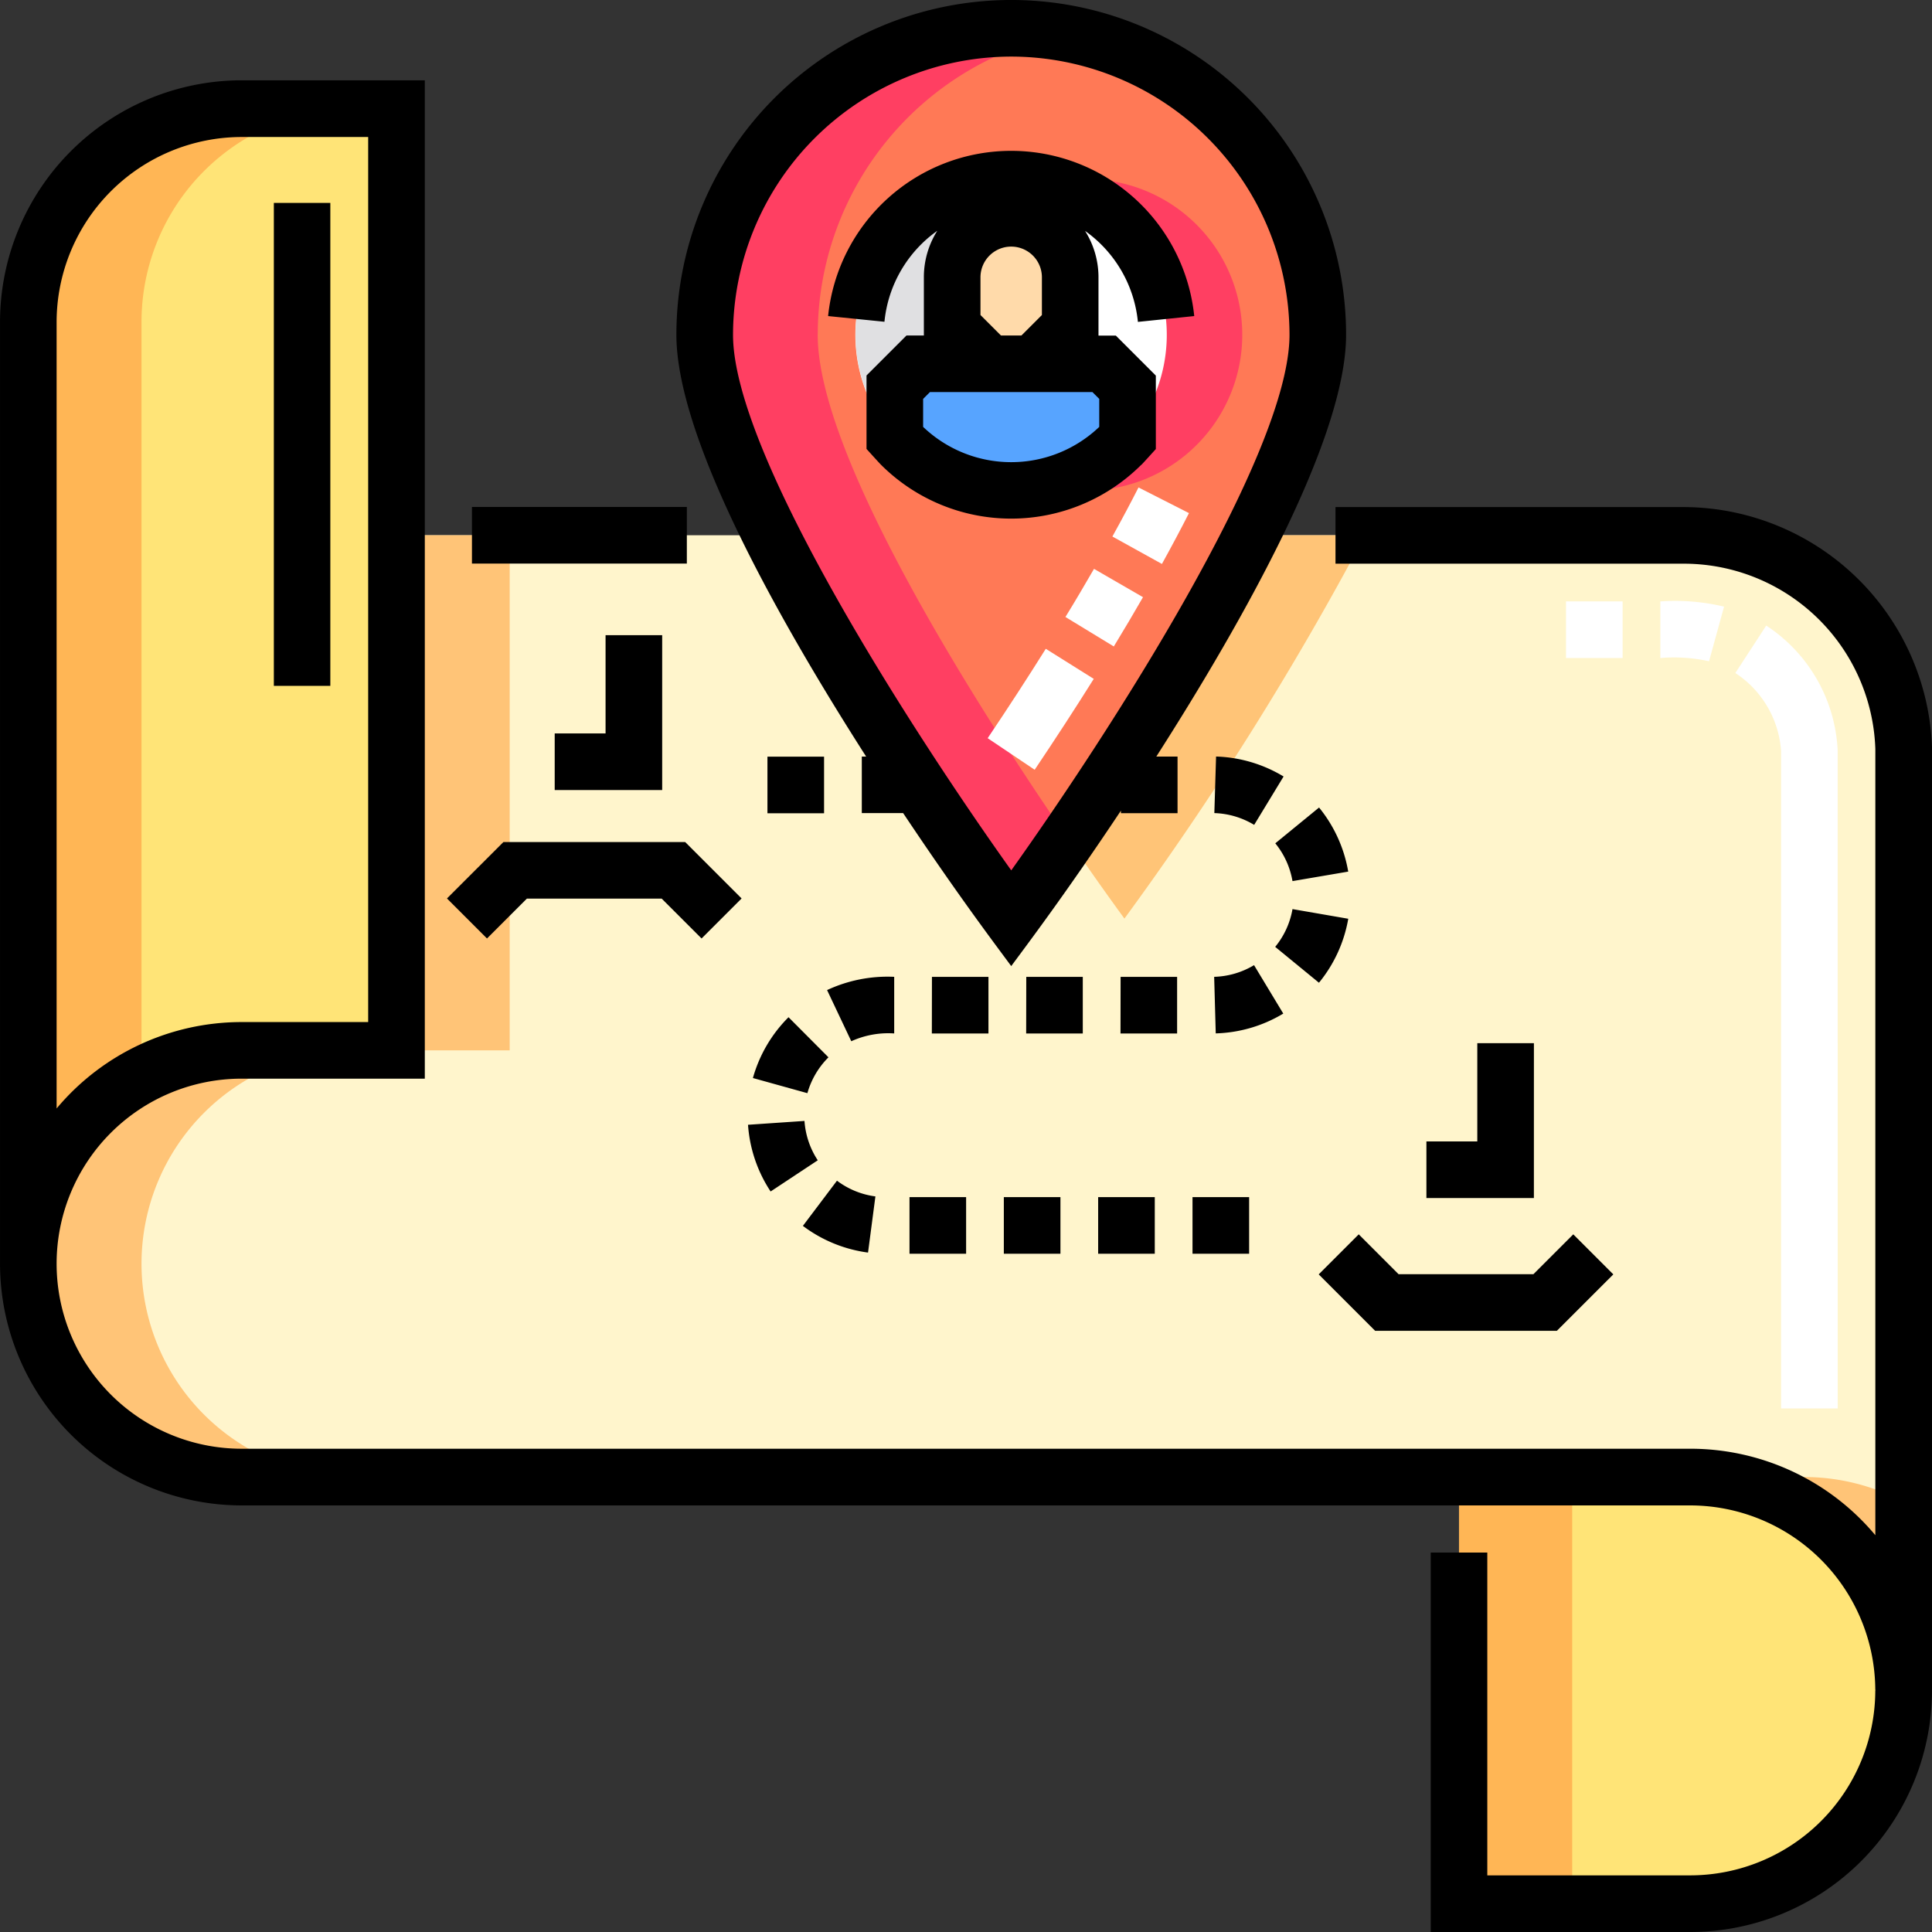 <svg xmlns="http://www.w3.org/2000/svg" width="76.273" height="76.273" viewBox="0 0 76.273 76.273">
  <rect x="0" y="0" width="76.273" height="76.273" fill="#333333" stroke="none"/>
  <g id="viaje" transform="translate(0.001 -0.5)">
    <path id="Trazado_633340" data-name="Trazado 633340" d="M198.837,8a12.1,12.1,0,0,0-12.1,12.1c0,6.684,12.1,23.045,12.1,23.045s12.1-16.361,12.1-23.045A12.1,12.1,0,0,0,198.837,8Zm0,0" transform="translate(-158.917 -6.383)" fill="#ff7956"/>
    <path id="Trazado_633341" data-name="Trazado 633341" d="M259,54.123a6.147,6.147,0,1,1-6.146-6.147A6.147,6.147,0,0,1,259,54.123Zm0,0" transform="translate(-209.958 -40.404)" fill="#ff3f62"/>
    <path id="Trazado_633342" data-name="Trazado 633342" d="M386.648,408.774V391.93h9.134a8.422,8.422,0,0,1,0,16.844Zm0,0" transform="translate(-329.049 -333.118)" fill="#ffe477"/>
    <path id="Trazado_633343" data-name="Trazado 633343" d="M22.035,29.277H15.922A8.422,8.422,0,0,0,7.5,37.7v37.18a8.422,8.422,0,0,1,8.422-8.422h6.113Zm0,0" transform="translate(-6.383 -24.491)" fill="#ffe477"/>
    <path id="Trazado_633344" data-name="Trazado 633344" d="M239,54.123a6.147,6.147,0,1,1-6.146-6.147A6.147,6.147,0,0,1,239,54.123Zm0,0" transform="translate(-192.938 -40.404)" fill="#fff"/>
    <path id="Trazado_633345" data-name="Trazado 633345" d="M231.18,54.123a6.148,6.148,0,0,1,3.912-5.728,6.147,6.147,0,1,0,0,11.456A6.148,6.148,0,0,1,231.18,54.123Zm0,0" transform="translate(-192.938 -40.404)" fill="#e0e0e2"/>
    <path id="Trazado_633346" data-name="Trazado 633346" d="M256.991,60.689V62.64L255.528,64.1h-1.734l-1.463-1.463V60.689a2.33,2.33,0,0,1,4.659,0Zm0,0" transform="translate(-214.742 -49.24)" fill="#ffdaaa"/>
    <path id="Trazado_633347" data-name="Trazado 633347" d="M246.324,99.854V97.837l-.923-.924h-7.34l-.923.924v2.017c.079.089.161.177.247.262a6.146,6.146,0,0,0,8.693,0c.086-.086.168-.173.247-.262Zm0,0" transform="translate(-201.811 -82.051)" fill="#57a4ff"/>
    <path id="Trazado_633348" data-name="Trazado 633348" d="M72.918,142.348H55.8A124.221,124.221,0,0,1,46.3,157.481a124.19,124.19,0,0,1-9.495-15.133H22.035v20.336H15.922a8.422,8.422,0,0,0,0,16.845H73.116a8.422,8.422,0,0,1,8.422,8.4V150.752a8.722,8.722,0,0,0-8.62-8.4Zm0,0" transform="translate(-6.383 -120.717)" fill="#fff5cc"/>
    <g id="Grupo_926793" data-name="Grupo 926793" transform="translate(1.117 21.631)">
      <path id="Trazado_633349" data-name="Trazado 633349" d="M452.434,391.93h-4.469a8.422,8.422,0,0,1,8.422,8.4v-7.418a8.38,8.38,0,0,0-3.952-.983Zm0,0" transform="translate(-382.348 -354.749)" fill="#ffc477"/>
      <path id="Trazado_633350" data-name="Trazado 633350" d="M285.208,157.481a124.22,124.22,0,0,0,9.494-15.133h-4.469a109.32,109.32,0,0,1-7.259,11.974C284.3,156.248,285.208,157.481,285.208,157.481Zm0,0" transform="translate(-241.935 -142.348)" fill="#ffc477"/>
      <path id="Trazado_633351" data-name="Trazado 633351" d="M105.07,142.348h4.469v20.336H105.07Zm0,0" transform="translate(-90.535 -142.348)" fill="#ffc477"/>
      <path id="Trazado_633352" data-name="Trazado 633352" d="M11.969,287.278a8.422,8.422,0,0,1,8.422-8.422H15.922a8.422,8.422,0,0,0,0,16.845h4.469a8.422,8.422,0,0,1-8.422-8.423Zm0,0" transform="translate(-7.5 -258.52)" fill="#ffc477"/>
    </g>
    <path id="Trazado_633353" data-name="Trazado 633353" d="M191.2,20.1a12.105,12.105,0,0,1,9.868-11.9,12.112,12.112,0,0,0-14.337,11.9c0,6.684,12.1,23.045,12.1,23.045s.911-1.232,2.235-3.159c-3.5-5.093-9.868-15.036-9.868-19.885Zm0,0" transform="translate(-158.917 -6.383)" fill="#ff3f62"/>
    <path id="Trazado_633354" data-name="Trazado 633354" d="M386.648,391.93h4.469v16.844h-4.469Zm0,0" transform="translate(-329.049 -333.118)" fill="#ffb655"/>
    <path id="Trazado_633355" data-name="Trazado 633355" d="M11.969,37.7a8.422,8.422,0,0,1,8.422-8.422H15.922A8.422,8.422,0,0,0,7.5,37.7v37.18a8.422,8.422,0,0,1,4.469-7.439Zm0,0" transform="translate(-6.383 -24.491)" fill="#ffb655"/>
    <path id="Trazado_633356" data-name="Trazado 633356" d="M72.57,54.277H74.8V73.343H72.57Zm0,0" transform="translate(-61.76 -45.766)"/>
    <path id="Trazado_633357" data-name="Trazado 633357" d="M231.821,52.877c.1-.1.574-.627.574-.627v-2.9l-1.578-1.578h-.686v-2.3a3.426,3.426,0,0,0-.53-1.834,5,5,0,0,1,2.086,3.592L233.911,47a7.265,7.265,0,0,0-14.454,0l2.224.225a5,5,0,0,1,2.086-3.592,3.43,3.43,0,0,0-.53,1.834v2.3h-.686l-1.578,1.578v2.9s.477.53.574.627a7.272,7.272,0,0,0,10.273,0Zm-6.349-5.919V45.47a1.212,1.212,0,0,1,2.425,0v1.489l-.808.808h-.808Zm-2.264,3.312.269-.269h6.415l.269.269v1.105a5.035,5.035,0,0,1-6.953,0Zm0,0" transform="translate(-186.765 -34.022)"/>
    <path id="Trazado_633358" data-name="Trazado 633358" d="M203.379,201h2.235v2.235h-2.235Zm0,0" transform="translate(-173.082 -170.628)"/>
    <path id="Trazado_633359" data-name="Trazado 633359" d="M186.556,30.368V32.6h1.632c2.108,3.159,3.514,5.022,4.267,6.04.67-.907,2.153-2.867,4.331-6.137v.1h2.235V30.368h-.838c3.455-5.4,7.492-12.575,7.492-16.649a13.219,13.219,0,0,0-26.439,0c0,4.075,4.036,11.251,7.491,16.649Zm5.9-27.634a11,11,0,0,1,10.985,10.985c0,4.76-7.247,15.9-10.985,21.142-3.738-5.24-10.984-16.38-10.984-21.142A11,11,0,0,1,192.454,2.734Zm0,0" transform="translate(-152.534 0)"/>
    <path id="Trazado_633360" data-name="Trazado 633360" d="M337.961,215.92a3.217,3.217,0,0,1,.679,1.492l2.2-.375a5.462,5.462,0,0,0-1.151-2.53Zm0,0" transform="translate(-287.615 -182.127)"/>
    <path id="Trazado_633361" data-name="Trazado 633361" d="M291,317.75h2.235v2.235H291Zm0,0" transform="translate(-247.647 -269.989)"/>
    <path id="Trazado_633362" data-name="Trazado 633362" d="M296.969,259.375H299.2v2.235h-2.235Zm0,0" transform="translate(-252.73 -220.31)"/>
    <path id="Trazado_633363" data-name="Trazado 633363" d="M324.552,201.8a5.463,5.463,0,0,0-2.665-.788l-.068,2.233a3.222,3.222,0,0,1,1.572.465Zm0,0" transform="translate(-273.879 -170.645)"/>
    <path id="Trazado_633364" data-name="Trazado 633364" d="M323.336,256.273a3.233,3.233,0,0,1-1.574.461l.062,2.233a5.461,5.461,0,0,0,2.666-.782Zm0,0" transform="translate(-273.829 -217.67)"/>
    <path id="Trazado_633365" data-name="Trazado 633365" d="M316,317.75h2.235v2.235H316Zm0,0" transform="translate(-268.922 -269.989)"/>
    <path id="Trazado_633366" data-name="Trazado 633366" d="M340.807,241.8l-2.2-.381a3.213,3.213,0,0,1-.683,1.491l1.728,1.416a5.455,5.455,0,0,0,1.157-2.527Zm0,0" transform="translate(-287.582 -205.029)"/>
    <path id="Trazado_633367" data-name="Trazado 633367" d="M199.139,300.347,201,299.116a3.224,3.224,0,0,1-.524-1.554l-2.229.152A5.458,5.458,0,0,0,199.139,300.347Zm0,0" transform="translate(-168.717 -252.809)"/>
    <path id="Trazado_633368" data-name="Trazado 633368" d="M215.632,314.013a3.213,3.213,0,0,1-1.517-.621l-1.346,1.784a5.464,5.464,0,0,0,2.572,1.054Zm0,0" transform="translate(-181.073 -266.28)"/>
    <path id="Trazado_633369" data-name="Trazado 633369" d="M201.671,273.072a3.242,3.242,0,0,1,.832-1.415l-1.577-1.583a5.464,5.464,0,0,0-1.406,2.4Zm0,0" transform="translate(-169.797 -229.415)"/>
    <path id="Trazado_633370" data-name="Trazado 633370" d="M271.969,259.375H274.2v2.235h-2.235Zm0,0" transform="translate(-231.454 -220.31)"/>
    <path id="Trazado_633371" data-name="Trazado 633371" d="M266,317.75h2.235v2.235H266Zm0,0" transform="translate(-226.371 -269.989)"/>
    <path id="Trazado_633372" data-name="Trazado 633372" d="M241,317.75h2.235v2.235H241Zm0,0" transform="translate(-205.095 -269.989)"/>
    <path id="Trazado_633373" data-name="Trazado 633373" d="M221.83,261.606v-2.235a5.652,5.652,0,0,0-2.65.523l.956,2.02A3.52,3.52,0,0,1,221.83,261.606Zm0,0" transform="translate(-186.529 -220.307)"/>
    <path id="Trazado_633374" data-name="Trazado 633374" d="M246.969,259.375H249.2v2.235h-2.235Zm0,0" transform="translate(-210.178 -220.31)"/>
    <path id="Trazado_633375" data-name="Trazado 633375" d="M147,172.711v2.235h4.243v-6.114h-2.235v3.879Zm0,0" transform="translate(-125.102 -143.256)"/>
    <path id="Trazado_633376" data-name="Trazado 633376" d="M121.607,225.9h5.323l1.574,1.573,1.58-1.58-2.228-2.228h-7.174l-2.229,2.228,1.58,1.58Zm0,0" transform="translate(-100.808 -189.923)"/>
    <path id="Trazado_633377" data-name="Trazado 633377" d="M382.259,276.961h-2.235v3.879h-2.009v2.235h4.243Zm0,0" transform="translate(-321.703 -235.277)"/>
    <path id="Trazado_633378" data-name="Trazado 633378" d="M351.052,327.609l-1.58,1.581,2.228,2.228h7.174l2.229-2.228-1.581-1.581-1.574,1.574h-5.323Zm0,0" transform="translate(-297.412 -278.379)"/>
    <path id="Trazado_633379" data-name="Trazado 633379" d="M76.272,48.1a9.839,9.839,0,0,0-9.737-9.473H52.723v2.235H66.535a7.568,7.568,0,0,1,7.5,7.311V79.216a9.525,9.525,0,0,0-7.3-3.414H9.539a7.305,7.305,0,0,1,0-14.61H16.77V21.778H9.539A9.55,9.55,0,0,0,0,31.317V68.5a9.55,9.55,0,0,0,9.539,9.54H66.733a7.316,7.316,0,0,1,7.3,7.286h.013l-.013.019a7.313,7.313,0,0,1-7.3,7.3H58.716V79.9H56.482V94.881H66.733a9.55,9.55,0,0,0,9.539-9.539l-.01-.019h.01c0-.073,0-37.155,0-37.228ZM2.234,31.317a7.313,7.313,0,0,1,7.3-7.3h5V58.958h-5a9.524,9.524,0,0,0-7.3,3.411Zm0,0" transform="translate(0 -18.108)"/>
    <path id="Trazado_633380" data-name="Trazado 633380" d="M125.07,134.848h8.484v2.235H125.07Zm0,0" transform="translate(-106.439 -114.334)"/>
    <path id="Trazado_633381" data-name="Trazado 633381" d="M425.726,191.7h-2.235V165.754a4.005,4.005,0,0,0-1.806-3.089l1.22-1.873a6.242,6.242,0,0,1,2.82,4.928Zm-5.079-29.5a6.464,6.464,0,0,0-1.923-.127v-2.235a8.309,8.309,0,0,1,2.516.207Zm-3.412-.127H415v-2.235h2.235Zm0,0" transform="translate(-353.177 -135.595)" fill="#fff"/>
    <path id="Trazado_633382" data-name="Trazado 633382" d="M263.6,140.821l-1.855-1.246c.808-1.2,1.579-2.389,2.294-3.529l1.894,1.187c-.728,1.161-1.513,2.368-2.333,3.589Zm3.124-4.868-1.909-1.163c.4-.651.776-1.29,1.128-1.9l1.934,1.118C267.518,134.634,267.13,135.288,266.725,135.953Zm1.9-3.257-1.955-1.083c.372-.671.719-1.323,1.031-1.937l1.992,1.013c-.325.638-.684,1.313-1.068,2.007Zm0,0" transform="translate(-222.754 -109.932)" fill="#fff"/>
  </g>
</svg>
